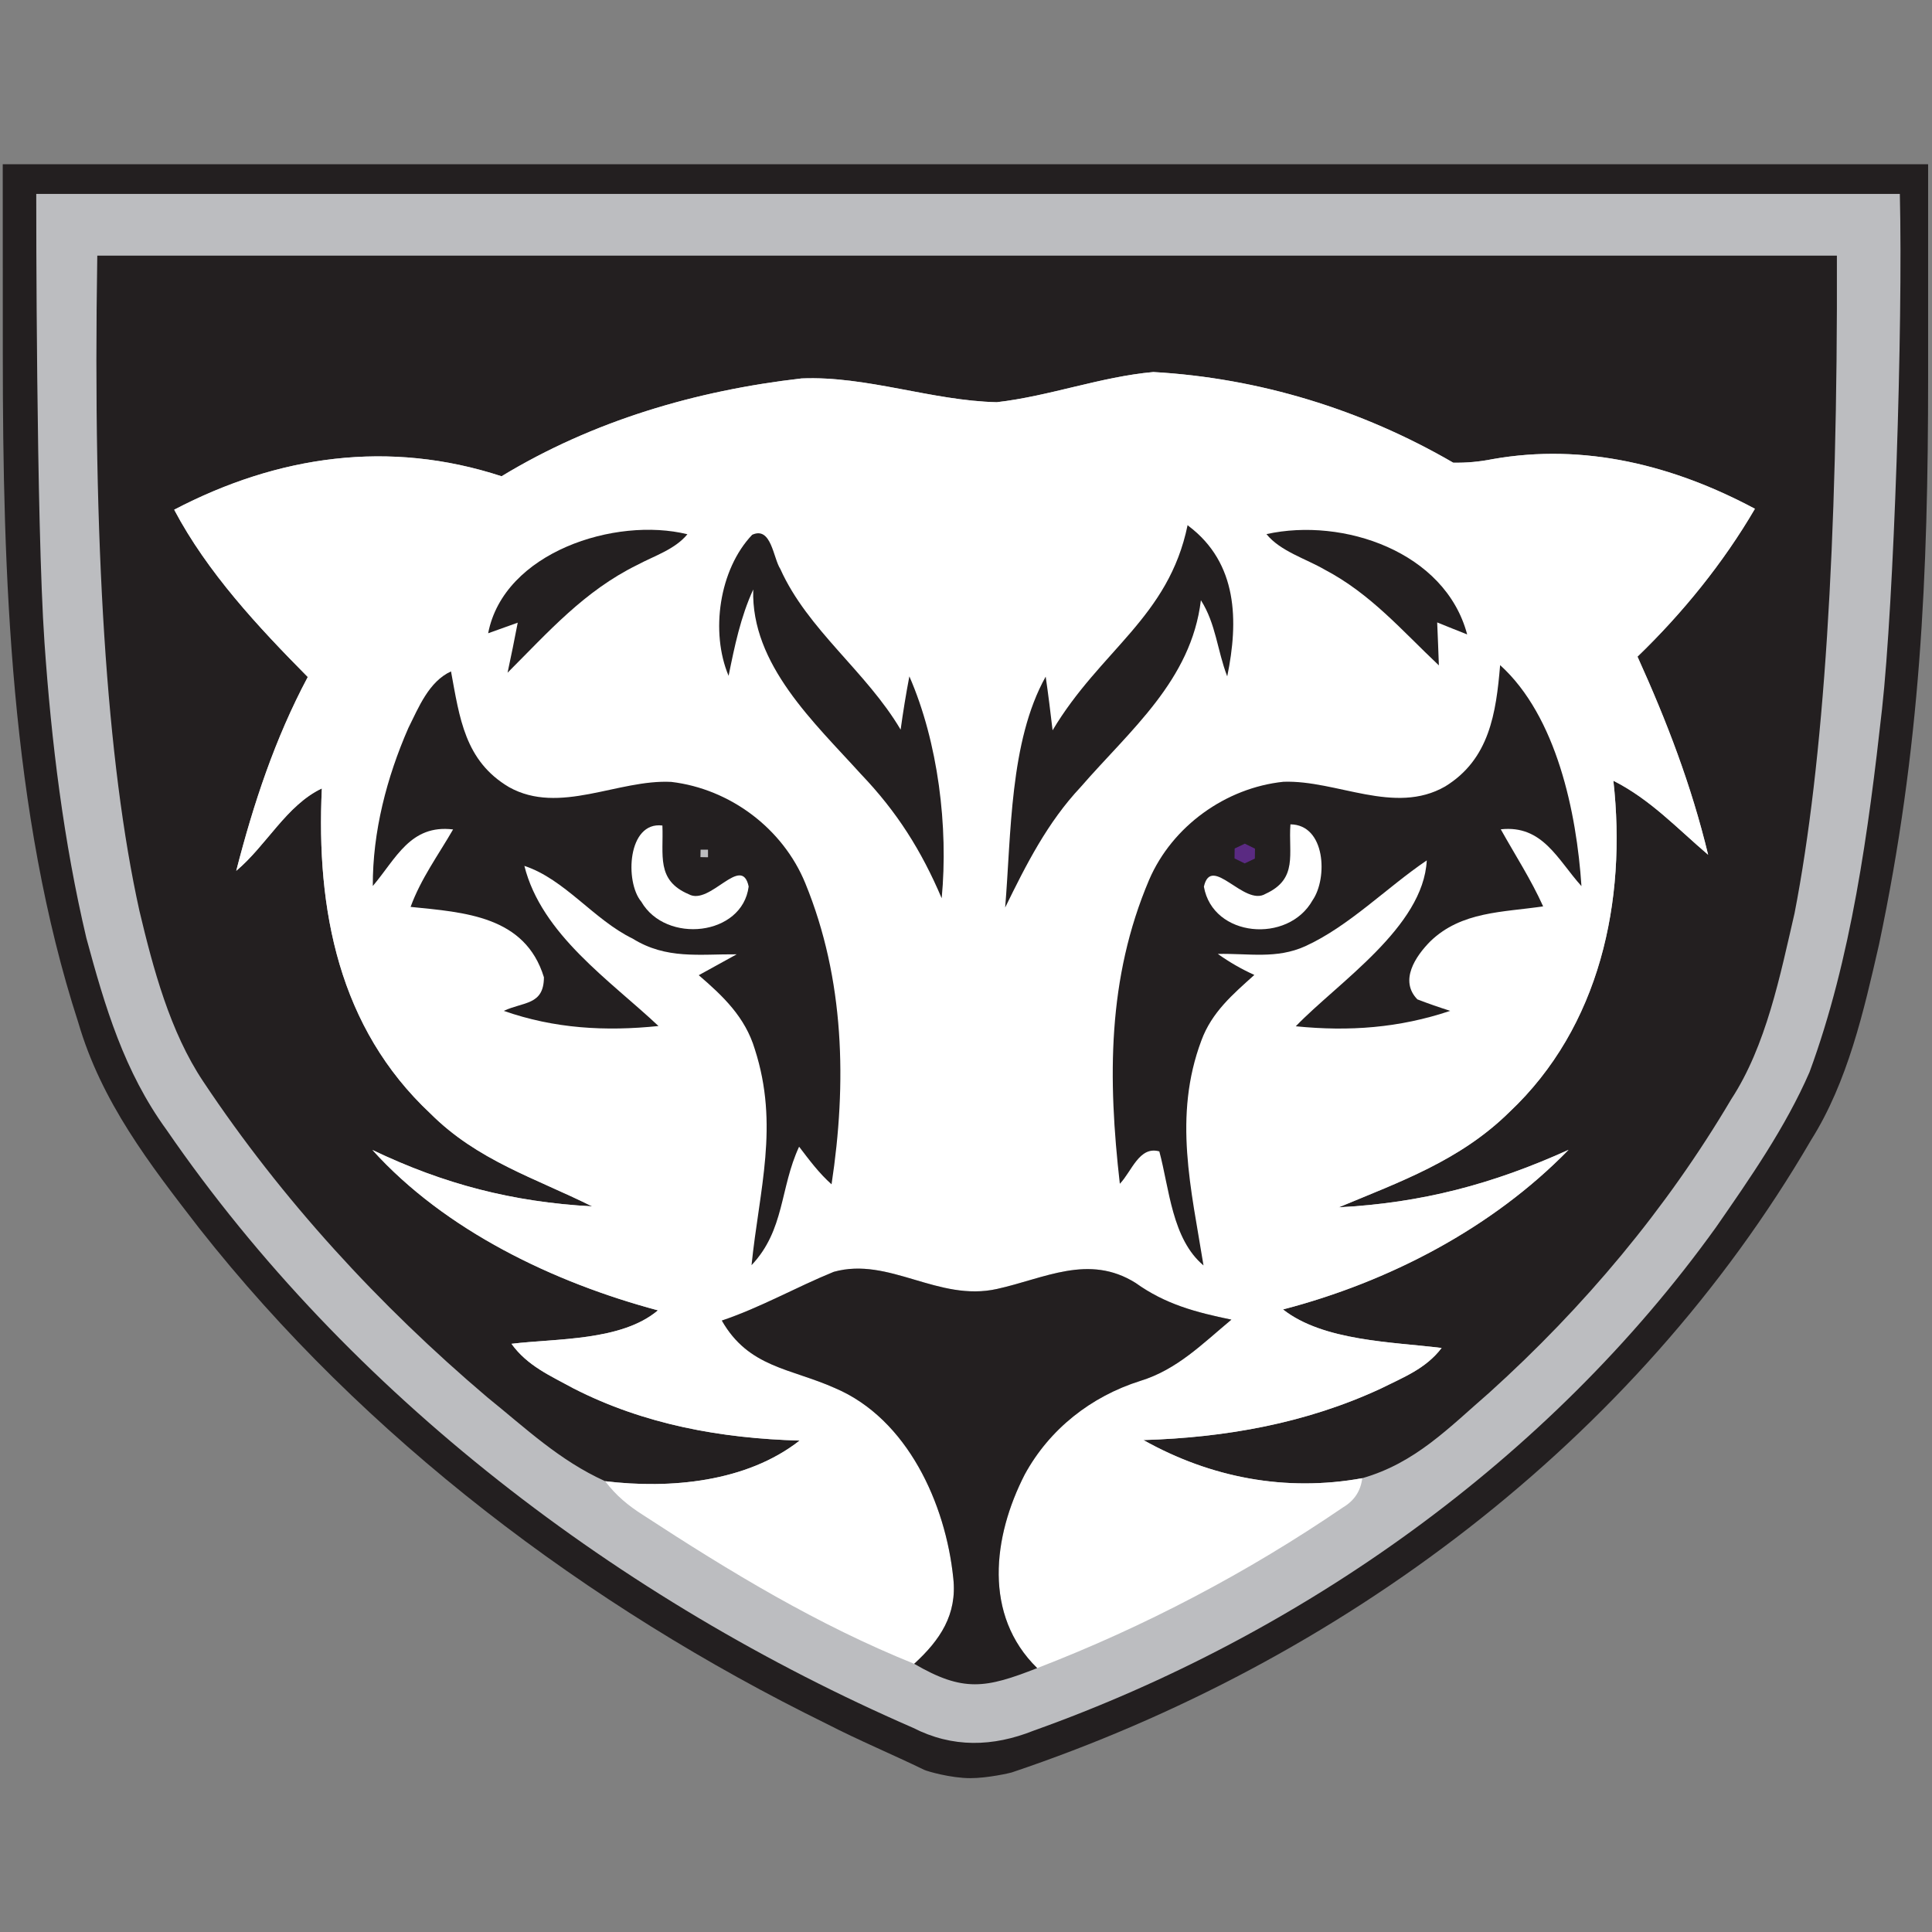 <?xml version="1.0" encoding="UTF-8"?>
<svg width="200px" height="200px" viewBox="0 0 200 200" version="1.1" xmlns="http://www.w3.org/2000/svg" xmlns:xlink="http://www.w3.org/1999/xlink">
    <rect x="0" y="0" width="200" height="200" fill="#808080" stroke="none"/>
    <!-- Generator: Sketch 51.3 (57544) - http://www.bohemiancoding.com/sketch -->
    <title>iowa-wesleyan</title>
    <desc>Created with Sketch.</desc>
    <defs></defs>
    <g id="iowa-wesleyan" stroke="none" stroke-width="1" fill="none" fill-rule="evenodd">
        <g id="iowa-wesleyan_BGL">
            <g id="iowa-wesleyan" transform="translate(0, 17)">
                <path d="M199.599,21.985 C199.599,42.639 198.816,60.453 194.512,80.789 C192.934,87.685 191.274,94.999 187.483,101.016 C169.249,132.303 138.748,155.045 104.731,166.484 C104.568,166.539 102.252,167.074 100.451,167.074 C98.421,167.074 95.972,166.359 95.677,166.215 C92.463,164.651 88.868,163.151 85.556,161.442 C60.799,149.287 37.729,131.885 20.608,110.13 C15.468,103.477 10.503,97.082 8.102,88.847 C1.073,67.2 0.29,42.362 0.29,19.754 C0.29,13.867 0.288,7.282 0.283,0 L199.599,0 C199.599,6.945 199.599,14.274 199.599,21.985 Z" id="Shape" fill="#231F20" fill-rule="nonzero"></path>
                <path d="M194.824,56.429 C193.424,69.017 191.646,82.251 187.321,93.985 C184.839,99.691 181.183,104.937 177.648,110.035 C160.366,134.103 134.745,152.248 106.994,162.159 C102.784,163.835 98.615,163.957 94.514,161.861 C64.212,148.678 36.083,127.369 17.249,99.975 C12.851,93.931 10.867,87.225 8.938,80.099 C6.592,70.152 5.32,59.856 4.603,49.494 C3.748,37.149 3.748,4.283 3.753,3.075 C23.924,3.079 177.648,3.073 196.671,3.076 C197.002,16.939 196.057,45.337 194.824,56.429 Z" id="Shape" fill="#BCBDC0" fill-rule="nonzero"></path>
                <path d="M190.155,9.465 C190.254,39.319 188.792,62.012 185.77,77.544 C184.286,83.953 182.842,91.254 179.213,96.798 C172.494,108.169 163.981,118.31 154.187,127.153 C149.991,130.79 146.523,134.454 141.019,136.023 C133.099,137.456 125.342,135.982 118.367,132.074 C126.866,131.817 135.204,130.344 142.962,126.734 C145.323,125.557 147.589,124.692 149.235,122.542 C144.135,121.906 136.998,121.839 132.816,118.553 C143.731,115.714 154.456,110.157 162.376,102.03 C154.564,105.573 147.171,107.534 138.59,107.98 C145.012,105.303 151.164,103.126 156.251,98.123 C165.627,89.294 168.406,76.273 167.017,63.82 C170.848,65.767 173.533,68.674 176.825,71.486 C175.085,64.279 172.562,57.708 169.513,50.975 C174.167,46.486 178.404,41.266 181.669,35.669 C173.277,31.18 164.022,28.841 154.497,30.531 C153.148,30.801 151.799,30.923 150.436,30.896 C140.965,25.393 130.334,22.134 119.392,21.512 C113.955,21.999 108.626,24.014 103.189,24.635 C96.484,24.487 89.698,21.891 82.979,22.175 C72.037,23.432 61.393,26.555 51.922,32.302 C40.265,28.489 28.77,30.152 18.031,35.763 C21.458,42.254 26.733,47.905 31.86,53.084 C28.46,59.466 26.248,66.172 24.453,73.149 C27.583,70.526 29.661,66.348 33.317,64.617 C32.723,77.192 35.057,89.388 44.569,98.285 C49.426,103.139 55.375,104.937 61.298,107.885 C53.055,107.425 45.985,105.6 38.552,102.044 C46.093,110.4 57.372,115.781 68.111,118.648 C64.334,121.839 57.615,121.541 52.947,122.109 C54.606,124.408 56.967,125.408 59.382,126.734 C66.695,130.465 74.628,131.899 82.777,132.128 C77.272,136.442 69.353,137.145 62.647,136.334 C57.898,134.184 54.445,130.871 50.438,127.639 C39.267,118.161 29.162,107.168 21.04,94.959 C17.6,89.821 15.846,83.236 14.429,77.273 C11.038,61.931 9.586,39.328 10.071,9.465 L190.155,9.465 Z" id="Shape" fill="#231F20" fill-rule="nonzero"></path>
                <g id="Group" transform="translate(16.858, 21.296)" fill-rule="nonzero">
                    <path d="M66.121,0.879 C72.84,0.595 79.626,3.191 86.332,3.34 C91.769,2.718 97.098,0.703 102.535,0.216 C113.476,0.838 124.107,4.097 133.578,9.6 C134.941,9.627 136.29,9.505 137.639,9.235 C147.164,7.545 156.419,9.884 164.811,14.373 C161.546,19.971 157.31,25.19 152.655,29.679 C155.704,36.412 158.227,42.984 159.968,50.19 C156.676,47.378 153.991,44.471 150.159,42.524 C151.549,54.977 148.77,67.998 139.393,76.827 C134.307,81.83 128.155,84.007 121.733,86.684 C130.314,86.238 137.707,84.277 145.518,80.735 C137.599,88.861 126.873,94.418 115.959,97.257 C120.141,100.543 127.278,100.611 132.378,101.246 C130.732,103.396 128.465,104.261 126.104,105.438 C118.347,109.048 110.009,110.522 101.509,110.779 C108.484,114.686 116.242,116.16 124.161,114.727 C124,116.052 123.338,117.052 122.178,117.742 C112.316,124.475 101.658,130.087 90.514,134.386 C84.901,128.897 85.927,120.771 89.219,114.348 C91.782,109.643 96.086,106.263 101.186,104.654 C105.004,103.477 107.594,100.827 110.616,98.312 C106.946,97.555 103.789,96.73 100.7,94.513 C95.843,91.47 91.269,94.053 86.359,95.135 C80.247,96.5 75.188,91.768 69.454,93.363 C65.541,94.959 61.885,97.055 57.865,98.407 C60.644,103.288 64.988,103.342 69.575,105.397 C77.09,108.588 81.043,117.39 81.825,125.07 C82.244,128.856 80.449,131.493 77.778,133.94 C67.808,129.925 58.742,124.435 49.756,118.567 C48.191,117.58 46.91,116.525 45.79,115.038 C52.495,115.849 60.415,115.146 65.919,110.833 C57.77,110.603 49.837,109.17 42.525,105.438 C40.11,104.113 37.749,103.112 36.09,100.814 C40.758,100.246 47.476,100.543 51.254,97.352 C40.515,94.486 29.236,89.104 21.694,80.748 C29.128,84.304 36.197,86.13 44.441,86.589 C38.518,83.642 32.568,81.843 27.711,76.989 C18.2,68.092 15.866,55.896 16.46,43.322 C12.803,45.052 10.726,49.23 7.596,51.854 C9.39,44.877 11.603,38.17 15.002,31.788 C9.876,26.61 4.601,20.958 1.174,14.468 C11.913,8.856 23.408,7.193 35.064,11.006 C44.535,5.26 55.18,2.136 66.121,0.879 Z" id="Shape" fill="#FFFFFF"></path>
                    <path d="M106.083,16.063 L106.204,16.171 C111.264,20.011 111.372,25.961 110.184,31.721 C109.145,29.03 109.024,26.299 107.459,23.838 C106.461,32.14 100.133,37.278 95.006,43.186 C91.566,46.851 89.381,51.191 87.195,55.653 C87.829,48.122 87.64,38.454 91.391,31.748 C91.661,33.6 91.89,35.452 92.106,37.305 C97.057,29.003 104.113,25.623 106.083,16.063 Z" id="Shape" fill="#231F20"></path>
                    <path d="M54.303,17.01 C52.994,18.592 50.903,19.227 49.109,20.187 C43.618,22.891 39.935,27.096 35.685,31.342 C36.063,29.611 36.4,27.894 36.737,26.163 C35.712,26.528 34.7,26.894 33.675,27.259 C35.294,18.862 46.856,15.171 54.303,17.01 Z" id="Shape" fill="#231F20"></path>
                    <path d="M61.008,17.064 C62.991,16.158 63.18,19.47 63.922,20.606 C66.742,26.894 72.827,31.22 76.375,37.237 C76.631,35.385 76.928,33.546 77.279,31.721 C80.26,38.549 81.326,47.31 80.625,54.693 C78.52,49.744 75.997,45.742 72.273,41.848 C67.471,36.534 60.873,30.504 61.116,22.729 C59.807,25.582 59.187,28.597 58.566,31.666 C56.664,27.164 57.581,20.66 61.008,17.064 Z" id="Shape" fill="#231F20"></path>
                    <path d="M114.245,16.996 C122.178,15.238 132.755,18.821 135.022,27.38 C133.983,26.975 132.958,26.555 131.919,26.136 C131.986,27.624 132.04,29.097 132.094,30.585 C128.249,26.961 125.052,23.189 120.276,20.674 C118.32,19.538 115.675,18.767 114.245,16.996 Z" id="Shape" fill="#231F20"></path>
                    <path d="M138.435,30.558 C144.291,35.858 146.355,45.85 146.854,53.435 C144.385,50.704 142.847,47.081 138.503,47.554 C139.987,50.217 141.633,52.746 142.887,55.531 C138.732,56.153 134.428,56.032 131.204,59.155 C129.679,60.696 127.979,63.211 129.868,65.158 C130.988,65.591 132.121,65.983 133.268,66.348 C127.979,68.119 122.812,68.498 117.281,67.944 C121.639,63.414 130.489,57.681 130.84,50.772 C126.671,53.598 122.799,57.586 118.266,59.655 C115.271,61.007 112.41,60.385 109.213,60.453 C110.4,61.305 111.655,62.021 112.991,62.63 C110.751,64.645 108.592,66.483 107.513,69.404 C104.558,77.273 106.461,84.805 107.729,92.701 C104.464,89.97 104.194,84.75 103.155,80.897 C101.078,80.302 100.295,82.979 99.067,84.25 C97.826,73.393 97.759,62.995 102.103,52.773 C104.504,47.216 110.036,43.254 116.013,42.632 C121.531,42.443 127.507,46.121 132.742,43.119 C137.329,40.306 138.017,35.52 138.435,30.558 Z" id="Shape" fill="#231F20"></path>
                    <path d="M29.83,31.207 C30.72,36.007 31.246,40.469 35.833,43.186 C41.054,46.107 47.125,42.362 52.63,42.646 C58.701,43.362 64.192,47.459 66.513,53.152 C70.574,63.063 70.816,73.825 69.224,84.304 C67.929,83.155 66.917,81.789 65.865,80.41 C63.868,84.696 64.394,89.023 60.941,92.674 C61.737,84.859 63.828,78.206 61.278,70.31 C60.28,66.997 58.013,64.834 55.477,62.657 C56.785,61.94 58.094,61.224 59.403,60.494 C55.517,60.466 52.117,61.034 48.637,58.871 C44.603,56.91 41.608,52.719 37.425,51.34 C39.206,58.452 46.316,63.211 51.308,67.917 C45.83,68.485 40.515,68.187 35.294,66.348 C37.344,65.388 39.435,65.78 39.449,62.873 C37.506,56.518 31.233,56.153 25.647,55.585 C26.713,52.665 28.507,50.231 30.045,47.567 C25.62,47.026 24.136,50.596 21.735,53.422 C21.708,47.824 23.178,42.172 25.418,37.061 C26.484,34.925 27.536,32.261 29.83,31.207 Z" id="Shape" fill="#231F20"></path>
                    <path d="M116.728,47.04 C120.37,47.081 120.6,52.611 119.021,54.896 C116.485,59.425 108.687,58.749 107.769,53.49 C108.538,50.069 111.938,55.585 114.151,54.233 C117.551,52.678 116.498,50.082 116.728,47.04 Z" id="Shape" fill="#FFFFFF"></path>
                    <path d="M51.713,47.162 C51.847,50.217 51.038,52.827 54.438,54.274 C56.637,55.504 59.915,50.042 60.644,53.476 C59.996,58.601 52.077,59.452 49.527,55.045 C47.8,52.989 48.11,46.715 51.713,47.162 Z" id="Shape" fill="#FFFFFF"></path>
                    <polygon id="Shape" fill="#BCBDC0" points="55.666 49.663 56.435 49.663 56.435 50.447 55.652 50.434"></polygon>
                    <polygon id="Shape" fill="#5A2A82" points="110.953 49.541 112.006 49.041 113.058 49.555 113.045 50.583 111.992 51.083 110.94 50.569"></polygon>
                    <path d="M69.454,93.363 C75.188,91.768 80.247,96.5 86.359,95.135 C91.269,94.053 95.843,91.47 100.7,94.513 C103.789,96.73 106.946,97.555 110.616,98.312 C107.594,100.827 105.004,103.477 101.186,104.654 C96.086,106.263 91.782,109.643 89.219,114.348 C85.927,120.771 84.901,128.897 90.514,134.386 C85.198,136.469 82.878,136.915 77.778,133.94 C80.449,131.493 82.244,128.856 81.825,125.07 C81.043,117.39 77.09,108.588 69.575,105.397 C64.988,103.342 60.644,103.288 57.865,98.407 C61.885,97.055 65.541,94.959 69.454,93.363 Z" id="Shape" fill="#231F20"></path>
                </g>
            </g>
        </g>
    </g>
</svg>